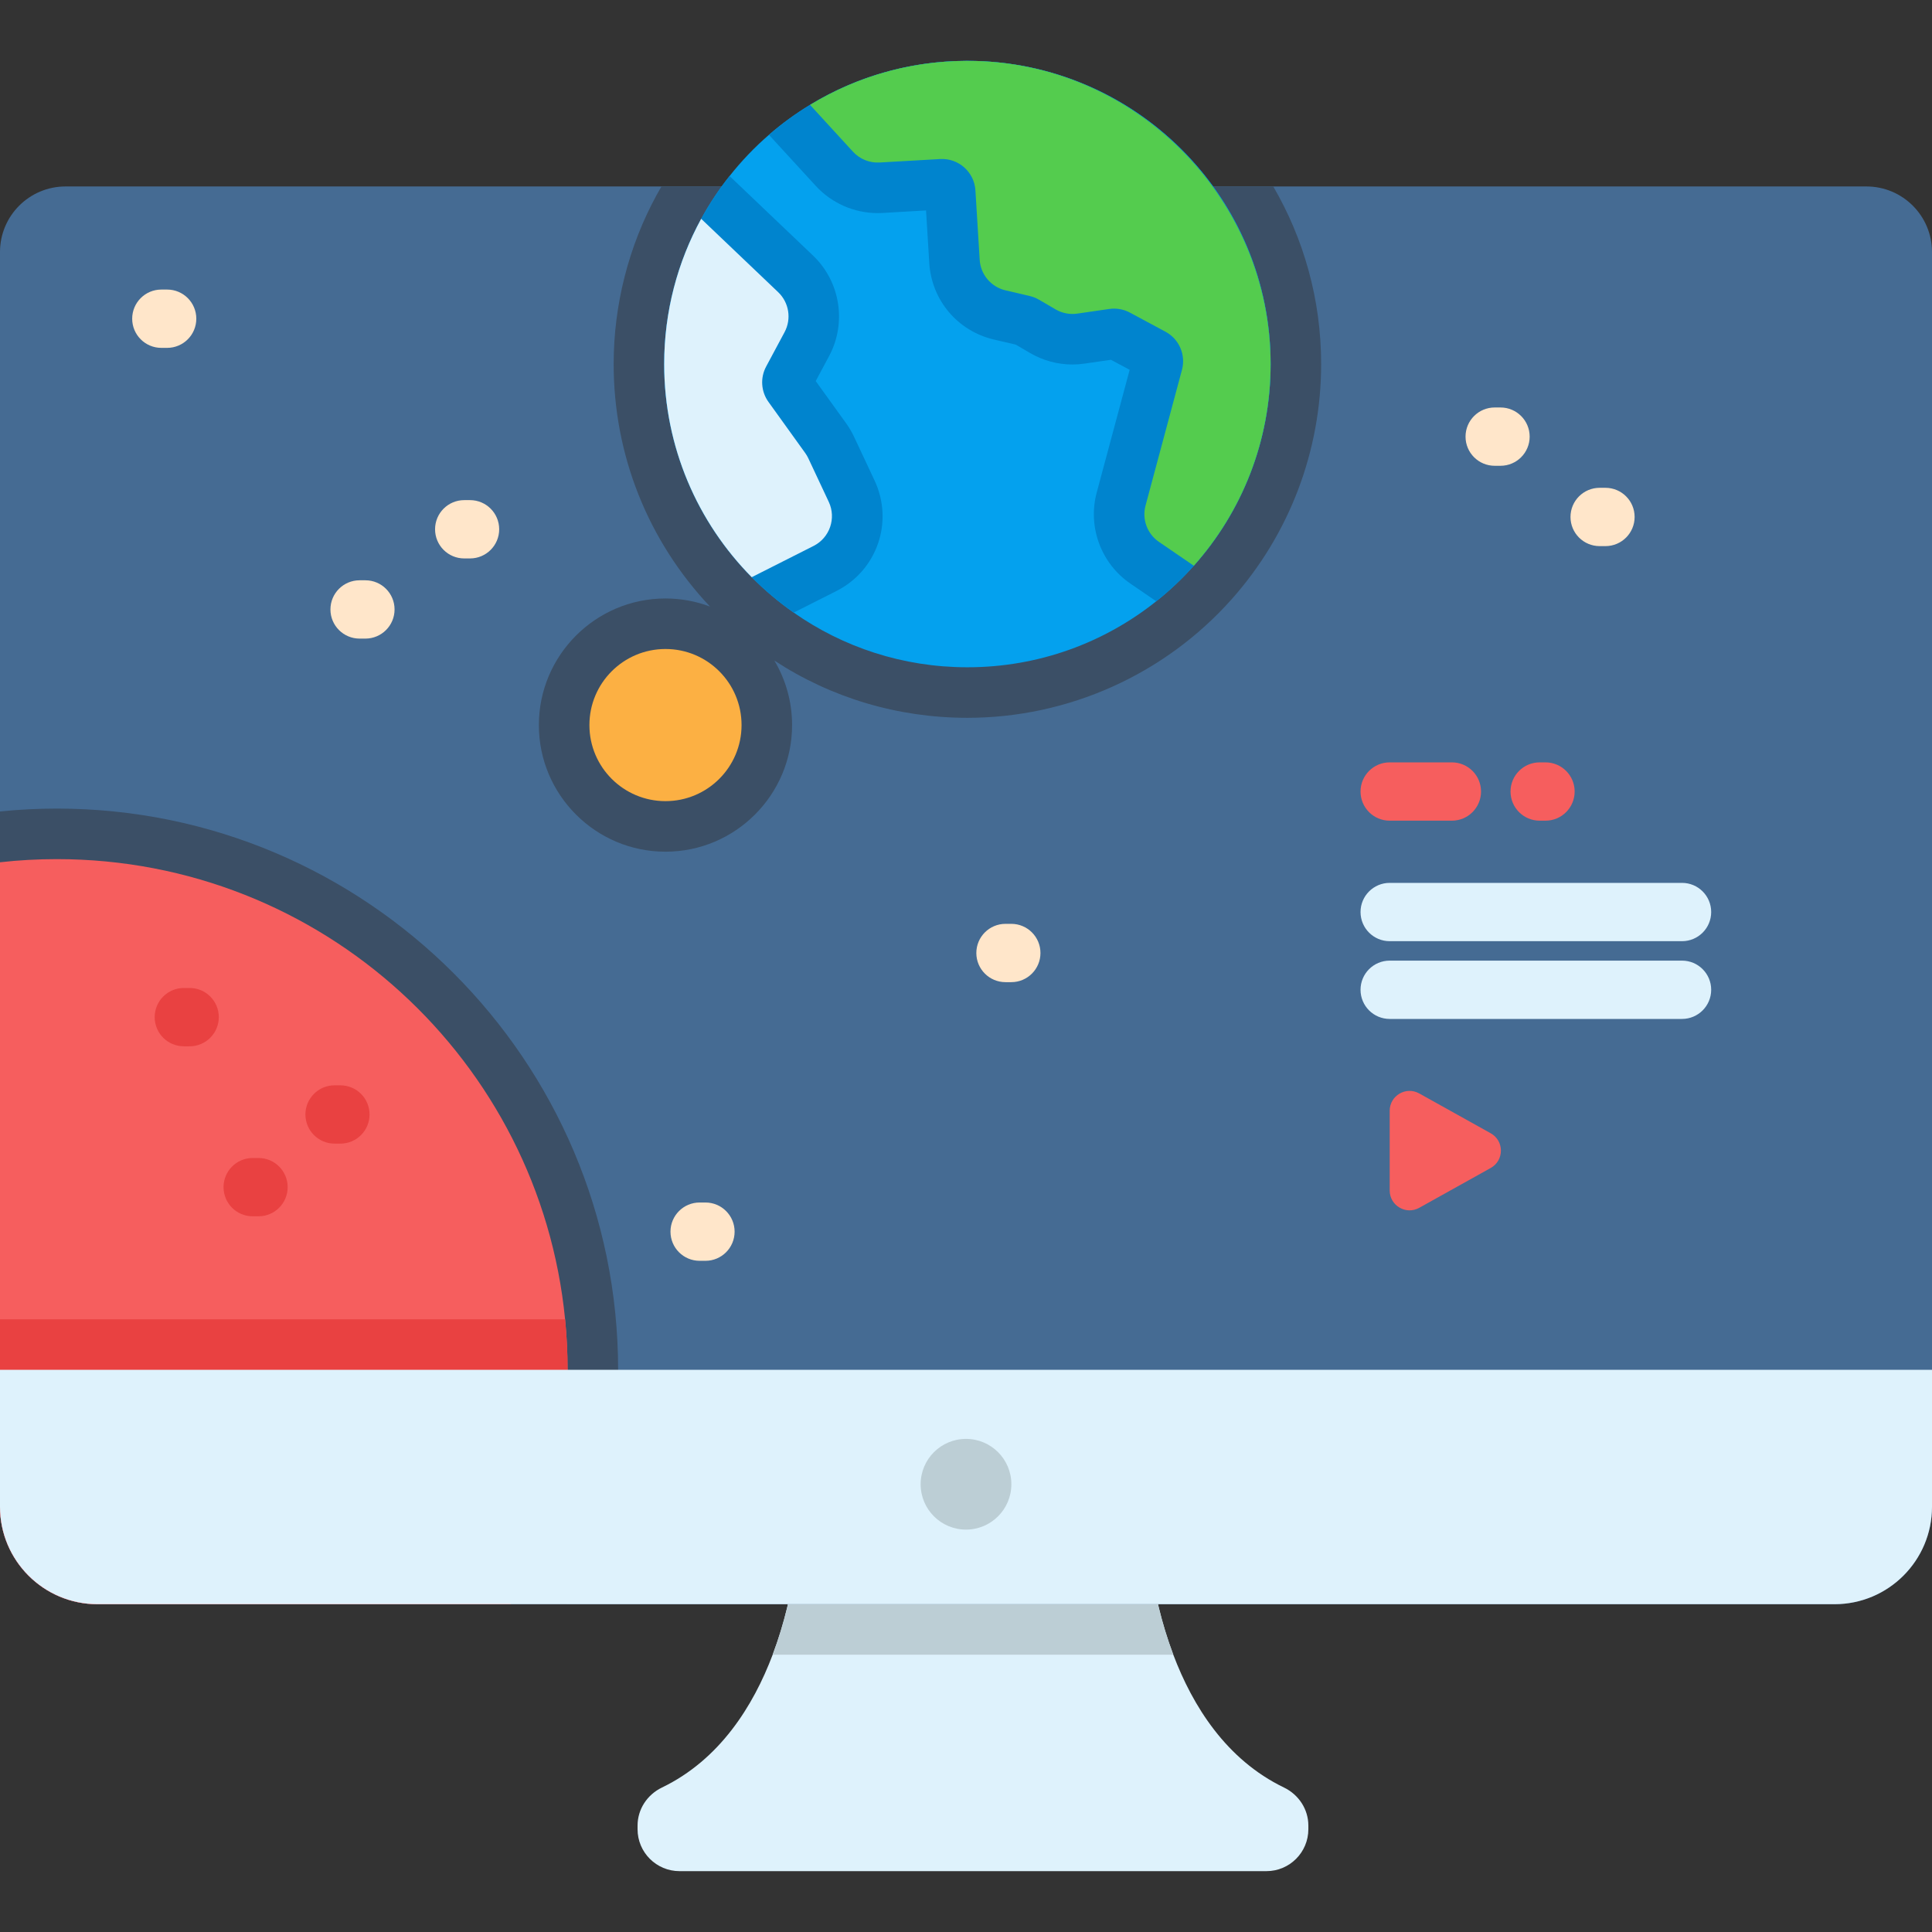 <?xml version="1.0" encoding="iso-8859-1"?>
<!-- Generator: Adobe Illustrator 19.0.0, SVG Export Plug-In . SVG Version: 6.00 Build 0)  -->
<svg version="1.1" id="Capa_1" xmlns="http://www.w3.org/2000/svg" xmlns:xlink="http://www.w3.org/1999/xlink" x="0px" y="0px"
	 viewBox="0 0 512 512" style="enable-background:new 0 0 512 512;" xml:space="preserve">
<rect x="0" y="0" width="512" height="512" fill="#333333" stroke="none"/>
<path style="fill:#DEF2FC;" d="M346.728,483.809v0.948c0,6.14-4.976,11.116-11.116,11.116H180.086
	c-6.14,0-11.126-4.976-11.126-11.116v-0.948c0-4.337,2.555-8.211,6.47-10.096c15.319-7.397,24.199-21.624,29.329-35.191
	c6.47-17.101,6.985-33.161,6.985-33.161h92.201c0,0,0.525,16.06,6.995,33.161c5.13,13.567,14,27.794,29.329,35.191
	C344.173,475.599,346.728,479.472,346.728,483.809z"/>
<path style="fill:#BCCED5;" d="M310.94,438.522H204.759c6.47-17.101,6.985-33.161,6.985-33.161h92.201
	C303.945,405.361,304.47,421.421,310.94,438.522z"/>
<path style="fill:#456B93;" d="M512,66.792v332.501c0,14.268-11.569,25.837-25.837,25.837H25.837C11.559,425.13,0,413.561,0,399.293
	V66.792c0-9.601,7.778-17.379,17.389-17.379H494.61C504.222,49.413,512,57.191,512,66.792z"/>
<g>
	<path style="fill:#3B4F66;" d="M350.117,96.482c0,23.035-8.437,45.184-23.745,62.357c-17.771,19.944-43.288,31.39-70.001,31.39
		c-18.471,0-36.077-5.305-51.159-15.175c2.977,5.007,4.698,10.858,4.698,17.101c0,18.502-15.051,33.553-33.553,33.553
		s-33.553-15.051-33.553-33.553s15.051-33.553,33.553-33.553c4.152,0,8.128,0.762,11.796,2.143
		c-16.462-17.451-25.528-40.177-25.528-64.263c0-15.69,3.956-31.214,11.445-44.916c0.402-0.721,0.804-1.442,1.226-2.153h162.13
		C345.492,63.248,350.117,79.339,350.117,96.482z"/>
	<path style="fill:#3B4F66;" d="M163.809,363.02c0,21.428-4.667,42.753-13.567,62.11H25.837C11.559,425.13,0,413.561,0,399.293
		V215.045c4.935-0.505,10.013-0.762,15.072-0.762C97.084,214.283,163.809,281.008,163.809,363.02z"/>
</g>
<path style="fill:#F65E5E;" d="M150.417,363.02c0,22.386-5.439,43.505-15.072,62.11H25.837C11.559,425.13,0,413.561,0,399.293
	V228.51c4.945-0.556,9.972-0.834,15.072-0.834c70.227,0,127.969,53.487,134.686,121.953
	C150.19,354.027,150.417,358.498,150.417,363.02z"/>
<path style="fill:#E94141;" d="M150.417,363.02c0,22.386-5.439,43.505-15.072,62.11H25.837C11.559,425.13,0,413.561,0,399.293
	v-49.665h149.757C150.19,354.027,150.417,358.498,150.417,363.02z"/>
<path style="fill:#DEF2FC;" d="M512,363.018v36.277c0,14.263-11.572,25.835-25.835,25.835H25.835C11.561,425.13,0,413.559,0,399.296
	v-36.277H512z"/>
<circle style="fill:#BCCED5;" cx="256" cy="393.34" r="12.02"/>
<circle style="fill:#FCB043;" cx="176.36" cy="192.15" r="20.16"/>
<path style="fill:#04A1EE;" d="M336.725,96.482c0,20.521-7.685,39.24-20.356,53.446c-3.039,3.42-6.377,6.573-9.952,9.416
	c-13.722,10.951-31.122,17.492-50.046,17.492c-17.122,0-32.997-5.347-46.029-14.495c-3.987-2.782-7.716-5.934-11.126-9.385
	c-14.35-14.505-23.2-34.46-23.2-56.475c0-13.949,3.554-27.063,9.807-38.498c2.184-3.997,4.698-7.788,7.52-11.332
	c3.121-3.956,6.624-7.623,10.436-10.92c3.389-2.946,7.036-5.604,10.889-7.943c12.156-7.397,26.424-11.662,41.702-11.662
	C300.751,16.128,336.725,52.101,336.725,96.482z"/>
<path style="fill:#0084CE;" d="M336.725,96.482c0,20.521-7.685,39.24-20.356,53.446c-3.039,3.42-6.377,6.573-9.952,9.416
	l-6.851-4.687c-7.778-5.326-11.373-15.03-8.922-24.137l8.726-32.513l-4.955-2.658l-7.005,1.01c-1.061,0.155-2.133,0.237-3.193,0.237
	c-3.946,0-7.829-1.051-11.229-3.039l-3.801-2.225l-5.79-1.35c-9.642-2.266-16.524-10.425-17.132-20.305l-0.855-13.907l-11.548,0.67
	c-0.433,0.021-0.855,0.031-1.277,0.031c-6.222,0-12.197-2.627-16.401-7.211L203.78,35.732c3.389-2.946,7.036-5.604,10.889-7.943
	c12.156-7.397,26.424-11.662,41.702-11.662C300.751,16.128,336.725,52.101,336.725,96.482z"/>
<path style="fill:#54CC4E;" d="M336.725,96.511c-0.007,20.506-7.695,39.218-20.352,53.415l-9.242-6.324
	c-3.105-2.125-4.53-5.978-3.555-9.612l9.657-35.976c1.067-3.974-0.741-8.159-4.366-10.106l-9.431-5.066
	c-1.672-0.898-3.587-1.236-5.465-0.963l-8.488,1.23c-1.986,0.288-4.01-0.107-5.743-1.119l-4.383-2.561
	c-0.763-0.446-1.588-0.775-2.448-0.977l-6.456-1.514c-3.809-0.893-6.582-4.179-6.822-8.084l-1.134-18.405
	c-0.3-4.87-4.481-8.582-9.352-8.303l-16.053,0.918c-2.656,0.152-5.24-0.897-7.038-2.858L214.67,27.793
	c12.863-7.833,28.096-12.153,44.386-11.622C302.123,17.576,336.74,53.421,336.725,96.511z"/>
<path style="fill:#0084CE;" d="M221.643,156.634l-11.301,5.707c-3.987-2.782-7.716-5.934-11.126-9.385
	c-14.35-14.505-23.2-34.46-23.2-56.475c0-13.949,3.554-27.063,9.807-38.498c2.184-3.997,4.698-7.788,7.52-11.332l22.118,21.078
	c7.221,6.882,8.973,17.822,4.265,26.62l-3.554,6.634l8.097,11.25c0.804,1.123,1.504,2.318,2.081,3.554l5.408,11.528
	C236.9,138.286,232.46,151.164,221.643,156.634z"/>
<path style="fill:#DEF2FC;" d="M215.607,144.678l-16.392,8.283c-14.347-14.513-23.199-34.466-23.199-56.479
	c0-13.948,3.556-27.065,9.805-38.499l20.399,19.442c2.885,2.75,3.58,7.087,1.698,10.6l-4.886,9.123
	c-1.597,2.982-1.357,6.613,0.618,9.359l9.743,13.547c0.319,0.444,0.597,0.916,0.829,1.411l5.413,11.538
	C221.67,137.344,219.886,142.516,215.607,144.678z"/>
<g>
	<path style="fill:#E94141;" d="M50.259,277.279h-1.541c-4.268,0-7.726-3.459-7.726-7.726s3.459-7.726,7.726-7.726h1.541
		c4.268,0,7.726,3.459,7.726,7.726C57.985,273.819,54.526,277.279,50.259,277.279z"/>
	<path style="fill:#E94141;" d="M90.206,303.074h-1.541c-4.268,0-7.726-3.459-7.726-7.726s3.459-7.726,7.726-7.726h1.541
		c4.268,0,7.726,3.459,7.726,7.726C97.933,299.615,94.474,303.074,90.206,303.074z"/>
	<path style="fill:#E94141;" d="M68.507,322.333h-1.541c-4.268,0-7.726-3.459-7.726-7.726s3.459-7.726,7.726-7.726h1.541
		c4.268,0,7.726,3.459,7.726,7.726S72.775,322.333,68.507,322.333z"/>
</g>
<g>
	<path style="fill:#FFE6CA;" d="M124.564,147.991h-1.541c-4.268,0-7.726-3.459-7.726-7.726s3.459-7.726,7.726-7.726h1.541
		c4.268,0,7.726,3.459,7.726,7.726S128.832,147.991,124.564,147.991z"/>
	<path style="fill:#FFE6CA;" d="M96.837,169.235h-1.541c-4.268,0-7.726-3.459-7.726-7.726s3.459-7.726,7.726-7.726h1.541
		c4.268,0,7.726,3.459,7.726,7.726C104.563,165.776,101.105,169.235,96.837,169.235z"/>
	<path style="fill:#FFE6CA;" d="M268.006,260.281h-1.541c-4.268,0-7.726-3.459-7.726-7.726c0-4.267,3.459-7.726,7.726-7.726h1.541
		c4.268,0,7.726,3.459,7.726,7.726C275.732,256.822,272.274,260.281,268.006,260.281z"/>
	<path style="fill:#FFE6CA;" d="M397.65,123.438h-1.541c-4.268,0-7.726-3.459-7.726-7.726s3.459-7.726,7.726-7.726h1.541
		c4.268,0,7.726,3.459,7.726,7.726C405.376,119.979,401.918,123.438,397.65,123.438z"/>
	<path style="fill:#FFE6CA;" d="M425.465,144.726h-1.541c-4.268,0-7.726-3.459-7.726-7.726s3.459-7.726,7.726-7.726h1.541
		c4.268,0,7.726,3.459,7.726,7.726S429.732,144.726,425.465,144.726z"/>
	<path style="fill:#FFE6CA;" d="M186.952,334.129h-1.541c-4.268,0-7.726-3.459-7.726-7.726s3.459-7.726,7.726-7.726h1.541
		c4.268,0,7.726,3.459,7.726,7.726C194.678,330.671,191.219,334.129,186.952,334.129z"/>
	<path style="fill:#FFE6CA;" d="M44.298,92.189h-1.541c-4.268,0-7.726-3.459-7.726-7.726s3.459-7.726,7.726-7.726h1.541
		c4.268,0,7.726,3.459,7.726,7.726C52.024,88.73,48.565,92.189,44.298,92.189z"/>
</g>
<path style="fill:#F65E5E;" d="M384.764,217.488h-16.482c-4.268,0-7.726-3.459-7.726-7.726s3.459-7.726,7.726-7.726h16.482
	c4.268,0,7.726,3.459,7.726,7.726C392.49,214.029,389.031,217.488,384.764,217.488z"/>
<g>
	<path style="fill:#DEF2FC;" d="M445.756,249.424h-77.474c-4.268,0-7.726-3.459-7.726-7.726s3.459-7.726,7.726-7.726h77.474
		c4.268,0,7.726,3.459,7.726,7.726S450.023,249.424,445.756,249.424z"/>
	<path style="fill:#DEF2FC;" d="M445.756,270.029h-77.474c-4.268,0-7.726-3.459-7.726-7.726s3.459-7.726,7.726-7.726h77.474
		c4.268,0,7.726,3.459,7.726,7.726C453.482,266.568,450.023,270.029,445.756,270.029z"/>
</g>
<g>
	<path style="fill:#F65E5E;" d="M409.572,217.488h-1.541c-4.268,0-7.726-3.459-7.726-7.726s3.459-7.726,7.726-7.726h1.541
		c4.268,0,7.726,3.459,7.726,7.726C417.299,214.029,413.84,217.488,409.572,217.488z"/>
	<path style="fill:#F65E5E;" d="M368.282,294.371v21.112c0,4.018,4.319,6.556,7.829,4.6l18.942-10.556
		c3.603-2.008,3.603-7.192,0-9.2l-18.942-10.556C372.601,287.815,368.282,290.353,368.282,294.371z"/>
</g>
<g>
</g>
<g>
</g>
<g>
</g>
<g>
</g>
<g>
</g>
<g>
</g>
<g>
</g>
<g>
</g>
<g>
</g>
<g>
</g>
<g>
</g>
<g>
</g>
<g>
</g>
<g>
</g>
<g>
</g>
</svg>
